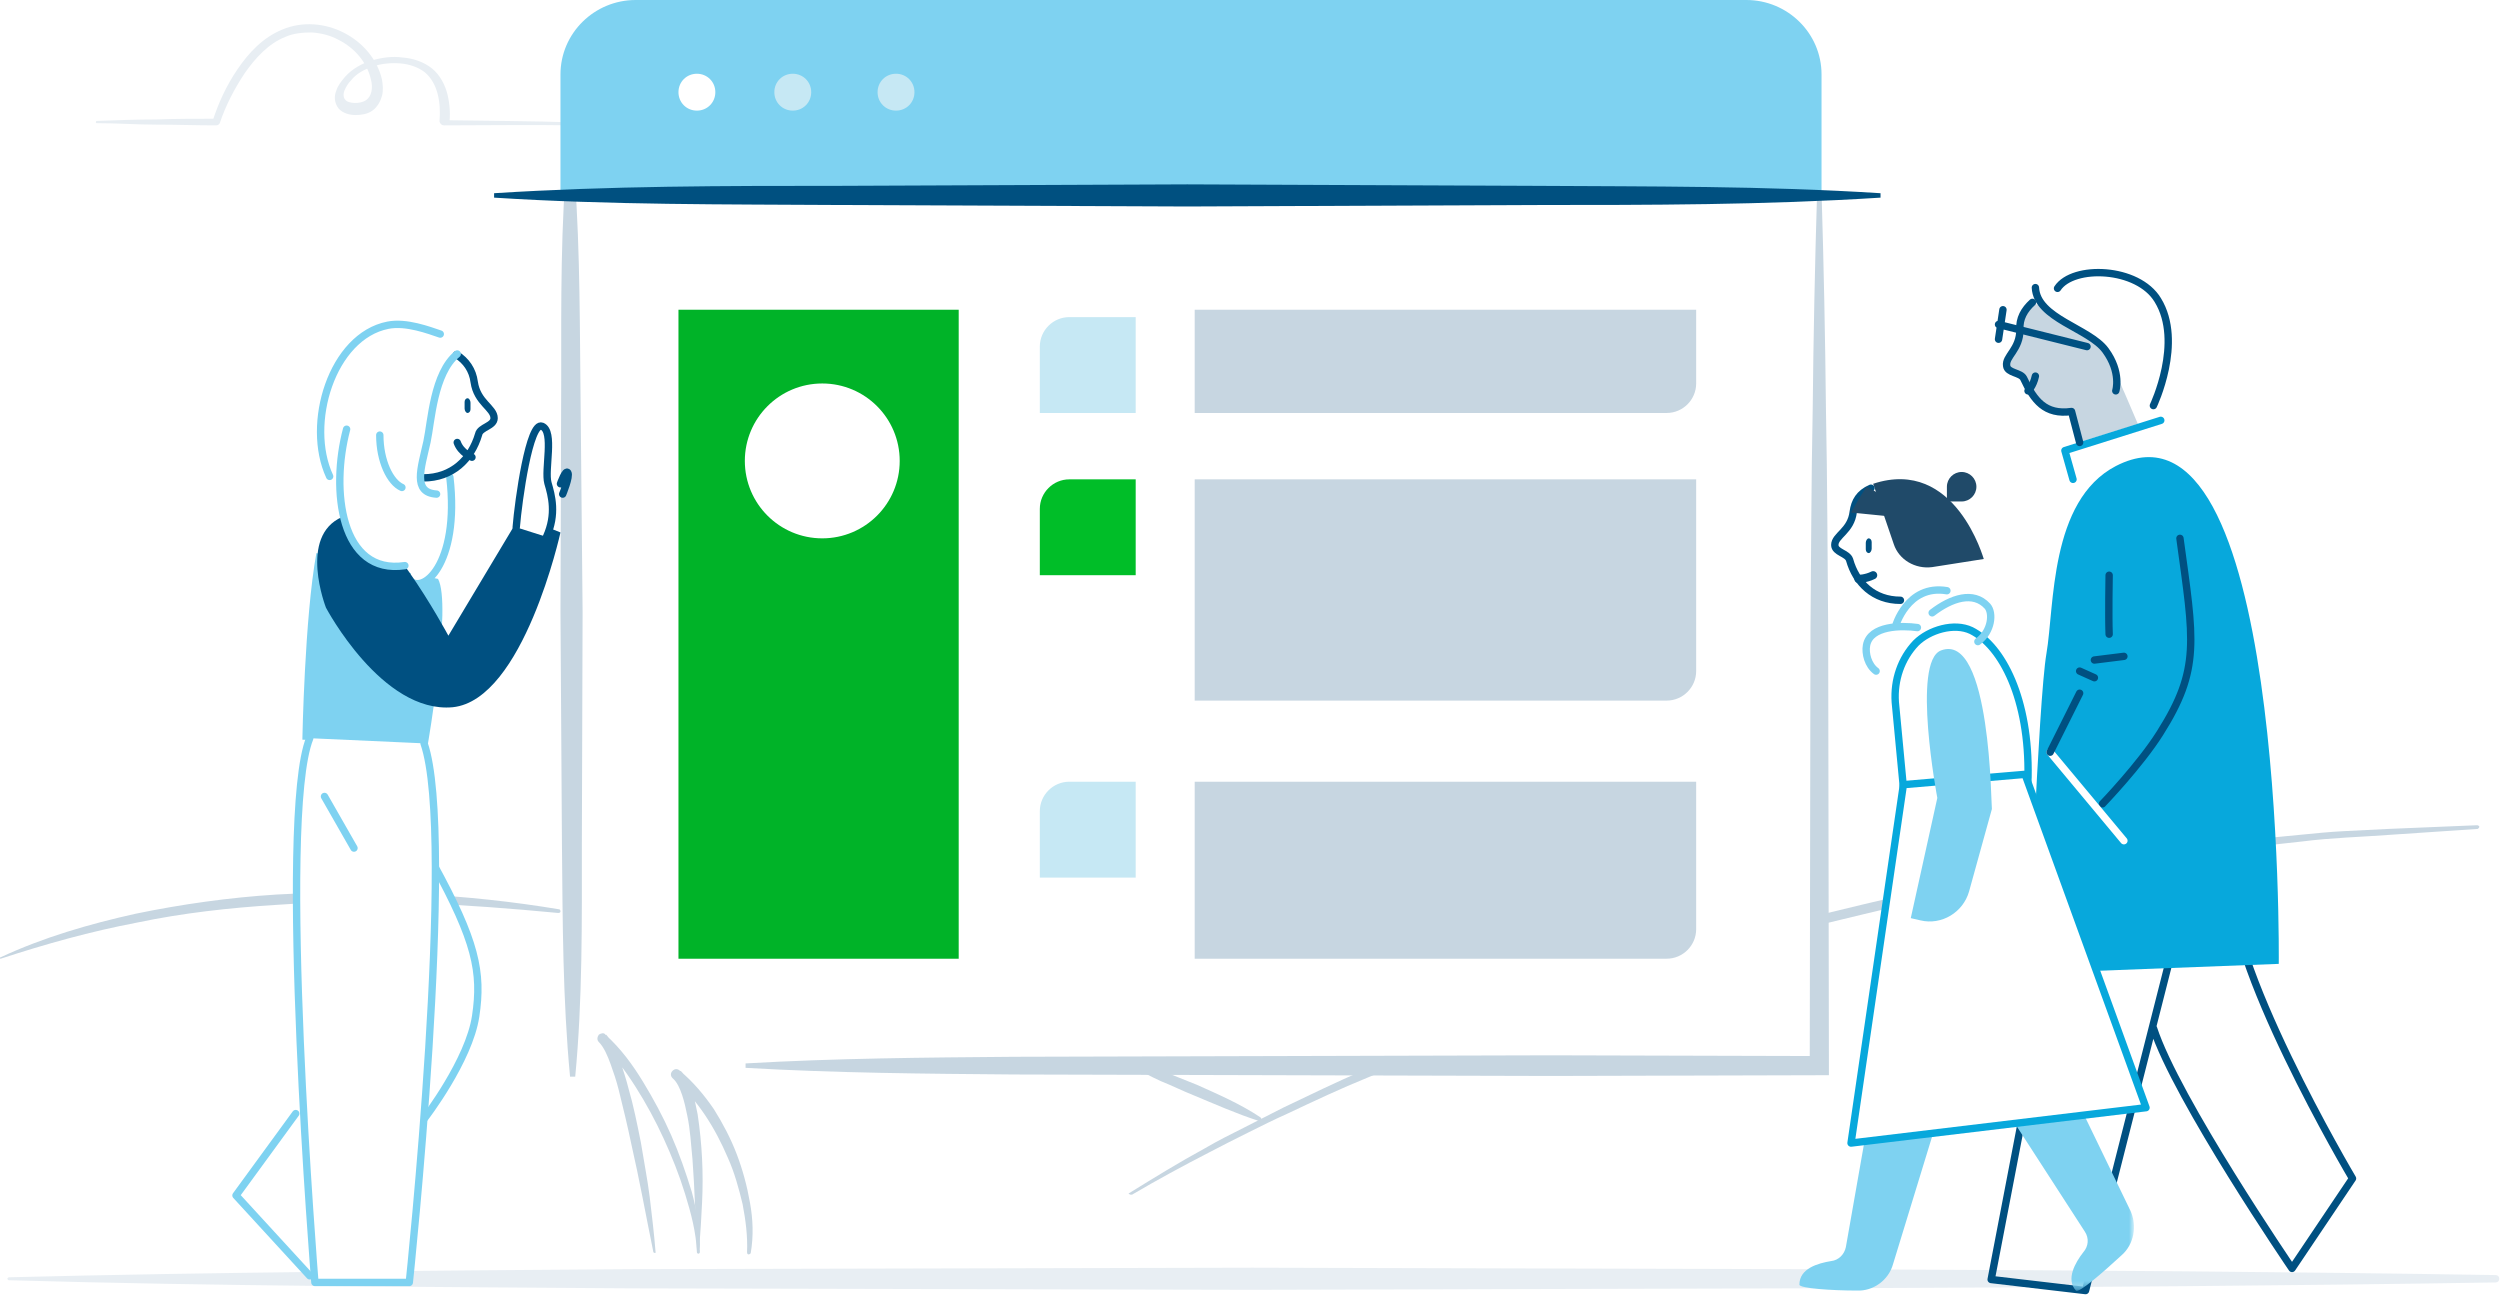 <svg id="Layer_1" xmlns="http://www.w3.org/2000/svg" viewBox="0 0 339 176" enable-background="new 0 0 339 176"><style>.st0{fill:#e8eef3}.st1{fill:#fff}.st2{fill:#c7d6e1}.st3{fill:#7ed2f1}.st4{fill:#def2fa}.st5{fill:#005080}.st6{fill:#00b328}.st7{fill:#c6e8f4}.st8{fill:#00be28}.st10,.st9{fill:none;stroke:#7ed2f1;stroke-linecap:round;stroke-linejoin:round}.st10{stroke:#005081}.st11{fill:#005081}.st12{fill:none;stroke:#07a8dc;stroke-linecap:round;stroke-linejoin:round}.st13{fill:#07a8dc}.st14{filter:url(#Adobe_OpacityMaskFilter)}.st15{mask:url(#b_1_);fill:#7ed2f1}.st16{fill:#204A69}.st17,.st18{fill:none;stroke:#fff;stroke-linecap:round;stroke-linejoin:round}.st18{stroke:#005081;stroke-width:1.105}</style><title>Page 1</title><path class="st0" d="M13.1 16.4c2.7-.1 5.4-.2 8.1-.2 2.7-.1 5.4-.1 8.1-.1l-.5.4c.8-2.5 1.9-4.9 3.4-7.1 1.5-2.2 3.4-4.3 6.1-5.4 5.5-2.3 12.2 1.2 13.5 6.8.1.7.2 1.4 0 2.2-.2.7-.6 1.5-1.3 2-.7.5-1.6.6-2.3.6-.7 0-1.7-.2-2.3-.9-.6-.8-.6-1.7-.3-2.4.2-.7.7-1.3 1.2-1.9 1-1.1 2.3-1.8 3.6-2.2 1.4-.4 2.8-.6 4.2-.4 1.4.1 2.9.6 4 1.5s1.8 2.3 2.1 3.6c.3 1.3.4 2.7.2 4l-.5-.6c5.8.1 11.7.1 17.5.3.1 0 .2.1.2.2s-.1.2-.2.2c-6-.1-11.8 0-17.7 0-.3 0-.5-.2-.6-.5v-.1c.2-2.4-.2-5.1-2-6.6-.9-.7-2.1-1.1-3.3-1.2-1.2-.1-2.5 0-3.7.4-1.2.4-2.3 1-3 1.9-.4.4-.7.9-.9 1.4-.2.5-.1 1 .1 1.2.4.6 2.1.6 2.8.1.8-.5 1-1.7.7-2.8-.5-2.3-2.2-4.3-4.4-5.4-1.1-.6-2.3-.9-3.6-1-1.2 0-2.5.1-3.6.6-2.3.9-4.1 2.9-5.5 4.9-1.4 2.1-2.6 4.4-3.4 6.8-.1.2-.3.3-.5.3-2.7 0-5.4-.1-8.1-.1-2.7 0-5.4-.2-8.1-.2-.1 0-.1-.1-.1-.1 0-.2.1-.2.1-.2"/><path class="st1" d="M153 162s71.1-46.4 182-50"/><path class="st2" d="M153.1 161.8c3.4-2.1 6.8-4.2 10.3-6.1 1.7-1 3.5-1.9 5.3-2.8 1.8-.9 3.5-1.8 5.3-2.7 3.6-1.7 7.2-3.5 10.8-5 3.6-1.6 7.3-3.2 11-4.7l5.6-2.2c1.8-.7 3.7-1.4 5.6-2.1 3.8-1.3 7.5-2.8 11.3-3.9l11.4-3.6 11.5-3.2 2.9-.8 2.9-.7 5.8-1.4c3.9-.9 7.8-1.9 11.7-2.6l11.8-2.3c3.9-.7 7.9-1.2 11.8-1.8 7.9-1.3 15.9-1.9 23.8-2.7 2-.2 4-.4 6-.5l6-.3 12-.5c.1 0 .3.1.3.2s-.1.2-.2.3l-11.9.8c-4 .3-8 .4-11.9.9-7.9.9-15.8 1.6-23.7 3-3.9.6-7.9 1.1-11.8 1.8l-11.7 2.3c-3.9.7-7.8 1.7-11.6 2.6l-5.8 1.4-2.9.7-2.9.8-11.5 3.2c-3.8 1.1-7.6 2.4-11.4 3.6-3.8 1.1-7.5 2.6-11.3 3.9-1.9.7-3.8 1.3-5.6 2l-5.5 2.2c-1.8.8-3.7 1.4-5.5 2.2l-5.5 2.3c-3.7 1.5-7.3 3.2-10.9 4.9-1.8.8-3.6 1.7-5.4 2.6-1.8.9-3.6 1.8-5.3 2.7-3.5 1.8-7 3.7-10.4 5.7h-.2c-.3-.1-.3-.2-.2-.2"/><path class="st1" d="M153 144c10.6 4 17 7 17 7"/><path class="st2" d="M153.1 144c1.6.3 3.1.8 4.7 1.3l4.5 1.8c2.9 1.3 5.9 2.6 8.6 4.4.1.1.2.2.1.4-.1.1-.2.1-.3.1-3.1-1-6-2.3-8.9-3.5-1.5-.6-2.9-1.3-4.4-1.9-1.5-.7-2.9-1.4-4.3-2.3-.1 0-.1-.1 0-.2-.1-.1 0-.1 0-.1"/><path class="st1" d="M0 130c23-8.9 49.7-9.4 75-6.2"/><path class="st2" d="M.1 129.8c5.8-2.7 12-4.5 18.3-5.9 6.3-1.3 12.7-2.2 19.1-2.6 12.8-.7 25.7-.1 38.3 2 .1 0 .2.1.2.3 0 .1-.1.2-.3.2-12.7-1.2-25.5-2-38.2-1.1-6.4.4-12.7 1.1-18.9 2.4-6.3 1.2-12.4 2.9-18.5 4.9-.1 0-.1 0-.2-.1.1 0 .1-.1.2-.1"/><path class="st1" d="M77.2 146L77 20"/><path class="st2" d="M77.3 146c-1-10.5-1-21-1.1-31.5L76 83l.1-31.5c0-10.5-.1-21 .9-31.5h.6c1 10.5 1 21 1.1 31.5L79 83l-.1 31.5c0 10.5.1 21-.9 31.5h-.7z"/><path class="st1" d="M247 26v118H101"/><path class="st2" d="M247 26c.3 9.9.5 19.8.6 29.6.2 9.9.2 19.8.3 29.6l.1 59.3v1.3h-1.3l-36.4.1-36.4-.1-36.4-.1c-12.1-.1-24.3-.2-36.4-.9v-.6c12.1-.7 24.3-.8 36.4-.9l36.4-.1 36.4-.1 36.4.1-1.3 1.3.1-59.3c.1-9.9.1-19.8.3-29.6.1-9.9.3-19.8.6-29.6h.6z"/><path class="st3" d="M76 26V10.1C76 4.5 80.6 0 86.2 0h150.6c5.6 0 10.2 4.5 10.2 10.1V26H76z"/><path class="st4" d="M255 26H67"/><path class="st5" d="M255 26.8c-15.7 1-31.3 1-47 1l-47 .2-47-.2c-15.7-.1-31.3 0-47-1v-.6c15.7-1 31.3-1 47-1l47-.2 47 .2c15.7.1 31.3 0 47 1v.6z"/><path class="st6" d="M92 130h38V42H92"/><path class="st2" d="M226 56h-64V42h68v10c0 2.2-1.8 4-4 4"/><path class="st7" d="M154 56h-13v-9c0-2.2 1.8-4 4-4h9v13z"/><path class="st2" d="M226 130h-64v-24h68v20c0 2.2-1.8 4-4 4"/><path class="st7" d="M154 119h-13v-9c0-2.2 1.8-4 4-4h9v13z"/><path class="st2" d="M226 95h-64V65h68v26c0 2.2-1.8 4-4 4"/><path class="st8" d="M154 78h-13v-9c0-2.2 1.8-4 4-4h9v13z"/><path class="st1" d="M122 62.5c0 5.8-4.7 10.5-10.5 10.5S101 68.3 101 62.5 105.7 52 111.5 52 122 56.7 122 62.5"/><path class="st0" d="M1.2 173.2c28.1-.7 56.2-.9 84.3-1.1l84.3-.2c56.2.2 112.4.1 168.6 1 .3 0 .5.2.5.5s-.2.5-.5.5c-56.2.9-112.4.8-168.6 1l-84.3-.2c-28.1-.2-56.2-.3-84.3-1.1-.1 0-.2-.1-.2-.3 0 .1.1-.1.2-.1"/><path class="st2" d="M281.9 60l-1.2-4.2c-3.6.5-5.1-1.5-6.4-4.5-.4-.9-2.1-.7-2.3-1.7-.2-1.3 1.9-2.2 1.8-4.9 0-1.5.3-3.4 1.7-3.7 0 0 6.8 2.8 10.2 6.3 1.5 4.1 2.4 6 2.4 6l1.8 4.2-8 2.5z"/><path class="st1" d="M86 31c0 1.1-.8 2-2 2-1.1 0-2-.8-2-2v-.1c0-1.1.9-2 2-2 1.1.2 2 1 2 2.1m2 138s-3.4-25.4-7-29c6.1 5.4 13 20.4 13 29"/><path class="st2" d="M88.6 169.8c-1-4.9-1.9-9.9-3-14.7-.5-2.4-1.1-4.9-1.7-7.3-.3-1.2-.7-2.4-1.1-3.5-.4-1.1-.9-2.3-1.6-3-.3-.3-.2-.7 0-1 .3-.2.7-.3.9 0 2.1 1.9 3.7 4.1 5.1 6.4 1.4 2.3 2.7 4.7 3.8 7.2 1.1 2.5 2 5.1 2.8 7.7.7 2.6 1.2 5.4 1.1 8.2 0 .1-.1.2-.2.2s-.2-.1-.2-.2c-.1-2.7-.8-5.3-1.6-7.9-.8-2.6-1.8-5.1-2.9-7.5-1.1-2.4-2.4-4.8-3.8-7s-3-4.4-4.9-6.1l.9-1c1 1.1 1.4 2.4 1.9 3.6.4 1.2.8 2.4 1.1 3.6.7 2.4 1.2 4.9 1.7 7.4.4 2.5.9 5 1.2 7.4.3 2.5.6 5 .8 7.5 0 .1 0 .1-.1.1s-.2-.1-.2-.1"/><path class="st1" d="M94.9 169.5s.9-20-2.9-23.5c6.5 5.2 10.8 16.6 9.9 24"/><path class="st2" d="M94.5 169.2c-.2-4-.3-8-.6-12-.2-2-.3-4-.7-5.9-.2-1-.4-1.9-.7-2.8-.3-.9-.7-1.8-1.3-2.3-.3-.3-.3-.7 0-1 .3-.3.7-.3 1 0 1.8 1.5 3.3 3.3 4.6 5.2 1.2 1.9 2.3 4 3.1 6.1.8 2.1 1.4 4.3 1.8 6.6.4 2.2.5 4.5.1 6.8 0 .1-.2.2-.3.2-.1 0-.2-.1-.2-.3.1-2.2-.2-4.4-.6-6.5-.5-2.1-1.1-4.3-2-6.3-1.7-4-4.1-7.9-7.4-10.7l1-1.1c.9.9 1.3 1.9 1.6 2.9.3 1 .5 2 .7 3 .3 2 .5 4 .6 6 .1 2 .1 4 0 6s-.2 4-.4 6c0 .1-.1.1-.1.1-.2.1-.2.1-.2 0"/><path class="st1" d="M58.8 117.2c5.7 10.4 6.6 14.6 5.7 20.6-.9 6-6.9 13.8-6.9 13.8"/><path class="st9" d="M58.8 117.2c5.7 10.4 6.6 14.6 5.7 20.6-.9 6-6.9 13.8-6.9 13.8"/><path class="st3" d="M42.9 75c-1.6 8.8-1.9 25.3-1.9 25.3l17 .7s3.3-19 1.4-22.5"/><path class="st1" d="M61 64.7c1.4 12-3.9 16.2-5.6 13.8"/><path class="st9" d="M61 64.7c1.4 12-3.9 16.2-5.6 13.8"/><path class="st1" d="M61.9 48.1c1.3.8 2.2 2.1 2.4 3.7.4 2.8 2.7 3.5 2.7 4.9 0 1.1-1.9 1.2-2.1 2.2-1 3.4-3.6 5.9-7.5 5.9"/><path class="st10" d="M61.9 48.1c1.3.8 2.2 2.1 2.4 3.7.4 2.8 2.7 3.5 2.7 4.9 0 1.1-1.9 1.2-2.1 2.2-1 3.4-3.6 5.9-7.5 5.9M62 60c.5 1.4 2 2 2 2"/><path class="st11" d="M63.4 56c-.2 0-.4-.3-.4-.6v-.9c0-.3.2-.5.4-.5s.4.3.4.6v.9c0 .3-.2.5-.4.5m-17 14.1c4.7-2 14.4 16.1 14.4 16.1L70.5 70l5.5 2.2s-5 22.7-14.6 23.7c-9.6.9-17.2-13.5-17.2-13.5s-3.8-9.7 2.2-12.3"/><path class="st1" d="M42 100.1c-4.4 11 .7 73.8.7 73.8h12.8s6.4-60.4 2-73.1"/><path class="st9" d="M42 100.1c-4.4 11 .7 73.8.7 73.8h12.8s6.4-60.4 2-73.1M62 48c-3.2 2.6-3.5 9.1-4.1 11.9-.8 3.6-2 6.9 1.3 7.1"/><path class="st1" d="M44.7 64.6c-3.3-7.1.3-19 7.9-20.5 2.5-.5 5.6.7 7.1 1.2"/><path class="st9" d="M44.7 64.6c-3.3-7.1.3-19 7.9-20.5 2.5-.5 5.6.7 7.1 1.2M40.1 151L32 162.1 42 173"/><path class="st1" d="M70 71.5c.3-3.7 1.8-14.4 3.5-13.7 1.7.7.3 5.9.8 7.7.5 1.7 1.2 4.2-.2 7.3"/><path class="st10" d="M70 71.5c.3-3.7 1.8-14.4 3.5-13.7 1.7.7.3 5.9.8 7.7.5 1.7 1.2 4.2-.2 7.3m1.9-7.2s.7-2 1-1.5c.3.5-.7 2.9-.7 2.9"/><path class="st1" d="M51.5 59c0 3.5 1.4 6.4 3 7.1"/><path class="st9" d="M51.5 59c0 3.5 1.4 6.4 3 7.1M44 108l4 7"/><path class="st1" d="M47 58.2c-2.2 8.3-.8 19.8 7.9 18.5"/><path class="st9" d="M47 58.2c-2.2 8.3-.8 19.8 7.9 18.5"/><path class="st1" d="M257 95.2l1.1 11.6s6.4 16.4 1.1 10.2c7.1 8.3 15.6-2 15.8-11.6.2-10.6-3.5-17.8-7.7-19.9-2.3-1.1-5.7-.1-7.5 1.7-2 2.1-3 5-2.8 8"/><path class="st12" d="M257 95.2l1.1 11.6s6.4 16.4 1.1 10.2c7.1 8.3 15.6-2 15.8-11.6.2-10.6-3.5-17.8-7.7-19.9-2.3-1.1-5.7-.1-7.5 1.7-2 2.1-3 5-2.8 8z"/><path class="st9" d="M264 80.1c-5.4-.9-7 4.9-7 4.9m3 .1c-2.1-.3-6.4-.3-6.9 2.4-.2 1.1.2 2.7 1.3 3.5m7.6-7.9c2.6-2 5.6-3 7.5-.9.8.9.6 3.4-1.3 4.8"/><path class="st10" d="M302.7 119c-1.6 10.6 16.3 40.8 16.3 40.8l-8.2 12.2s-15.7-23-18.8-32.6m-14.2-6.5l-7.8 40.6 12.8 1.5 12.2-48"/><path class="st13" d="M286.9 63.2c-9 4.7-8.3 19-9.4 25.4C276.4 95 275 132 275 132l34-1.3s.9-79.4-22.1-67.5"/><path class="st3" d="M256.3 135l-6 34.1c-.2 1-1 1.8-2 1.9-1.8.3-4.3 1-4.3 3.2 0 .5 4.4.8 7.8.8 2.2.1 4.3-1.4 4.9-3.6l10.2-33.3"/><g transform="translate(264 133)"><defs><filter id="Adobe_OpacityMaskFilter" filterUnits="userSpaceOnUse" x=".2" y=".2" width="25.3" height="41.8"><feColorMatrix values="1 0 0 0 0 0 1 0 0 0 0 0 1 0 0 0 0 0 1 0"/></filter></defs><mask maskUnits="userSpaceOnUse" x=".2" y=".2" width="25.3" height="41.8" id="b_1_"><g class="st14"><path id="a_1_" class="st1" d="M.2.2h25.3V42H.2V.2z"/></g></mask><path class="st15" d="M.2 5.4L18.7 34c.6.9.5 2-.2 2.8-1.1 1.4-2.4 3.7-1 5.2.4.4 3.7-2.5 6.2-4.8 1.7-1.5 2.1-4 1.2-6L9.9.2"/></g><path class="st16" d="M254 65.6l2.8 8.2c.7 2.1 2.9 3.4 5.2 3.1l7-1.1c0 .1-3.8-13.9-15-10.2"/><path class="st10" d="M276 51c-.3 1.4-1 2-1 2"/><path class="st1" d="M258.1 106.4L251 155l40-4.8-16.4-45.2-16.5 1.4z"/><path class="st12" d="M258.1 106.4L251 155l40-4.8-16.4-45.2-16.5 1.4z"/><path class="st3" d="M263.2 88.2c-4 1.5-.5 20-.5 20l-3.6 16.3 1.3.3c2.9.7 5.8-1.1 6.6-3.9l3.1-11.2c-.1 0-.1-24.1-6.9-21.5"/><path class="st10" d="M295.6 73c1.9 13.9 2.8 17.7-2.7 26.4-2.7 4.3-7.8 9.6-7.8 9.6m.9-31s-.1 5.5 0 8m-2 3.5l4-.5m-6 2l2 .9"/><path class="st17" d="M278 102l10 12"/><path class="st10" d="M282 94l-4 8m5-55l-12-3m.6-2l-.6 4m5-7c.2 4.2 7.3 5.5 9.5 8.5s1.4 5.5 1.4 5.5M279 39.1c2.1-3.2 10.9-2.9 13.6 1.6 3.5 5.7-.6 14.3-.6 14.3"/><path class="st12" d="M293 57l-13 4.1 1.1 3.9"/><path class="st10" d="M275.6 41c-1.1 1-1.8 2.2-1.7 3.7 0 2.7-2 3.6-1.8 4.9.1 1 1.9.9 2.3 1.7 1.4 3 2.9 5 6.5 4.5L282 60"/><path class="st16" d="M266 68h-2v-2c0-1.1.9-2 2-2s2 .9 2 2-.9 2-2 2"/><path class="st1" d="M253.7 66.2c-1.6.7-2.2 1.8-2.4 3.2-.3 2.6-2.5 3.2-2.5 4.5 0 1 1.7 1.1 2 2 .9 3.2 3.3 5.5 6.9 5.5"/><path class="st10" d="M253.7 66.2c-1.6.7-2.2 1.8-2.4 3.2-.3 2.6-2.5 3.2-2.5 4.5 0 1 1.7 1.1 2 2 .9 3.2 3.3 5.5 6.9 5.5"/><path class="st18" d="M254 78c-1 .5-2 .5-2 .5"/><path class="st16" d="M253.1 66c-1 1.5-2.1 3.5-2.1 3.5l5 .5-.3-2.6-2.6-1.4"/><path class="st11" d="M253.4 75c.2 0 .4-.3.4-.6v-.9c0-.3-.2-.5-.4-.5s-.4.3-.4.6v.9c0 .3.2.5.4.5"/><path class="st1" d="M97 12.5c0 1.4-1.1 2.5-2.5 2.5S92 13.9 92 12.5s1.1-2.5 2.5-2.5 2.5 1.1 2.5 2.5"/><path class="st7" d="M110 12.5c0 1.4-1.1 2.5-2.5 2.5s-2.5-1.1-2.5-2.5 1.1-2.5 2.5-2.5 2.5 1.1 2.5 2.5m14 0c0 1.4-1.1 2.5-2.5 2.5s-2.5-1.1-2.5-2.5 1.1-2.5 2.5-2.5 2.5 1.1 2.5 2.5"/></svg>